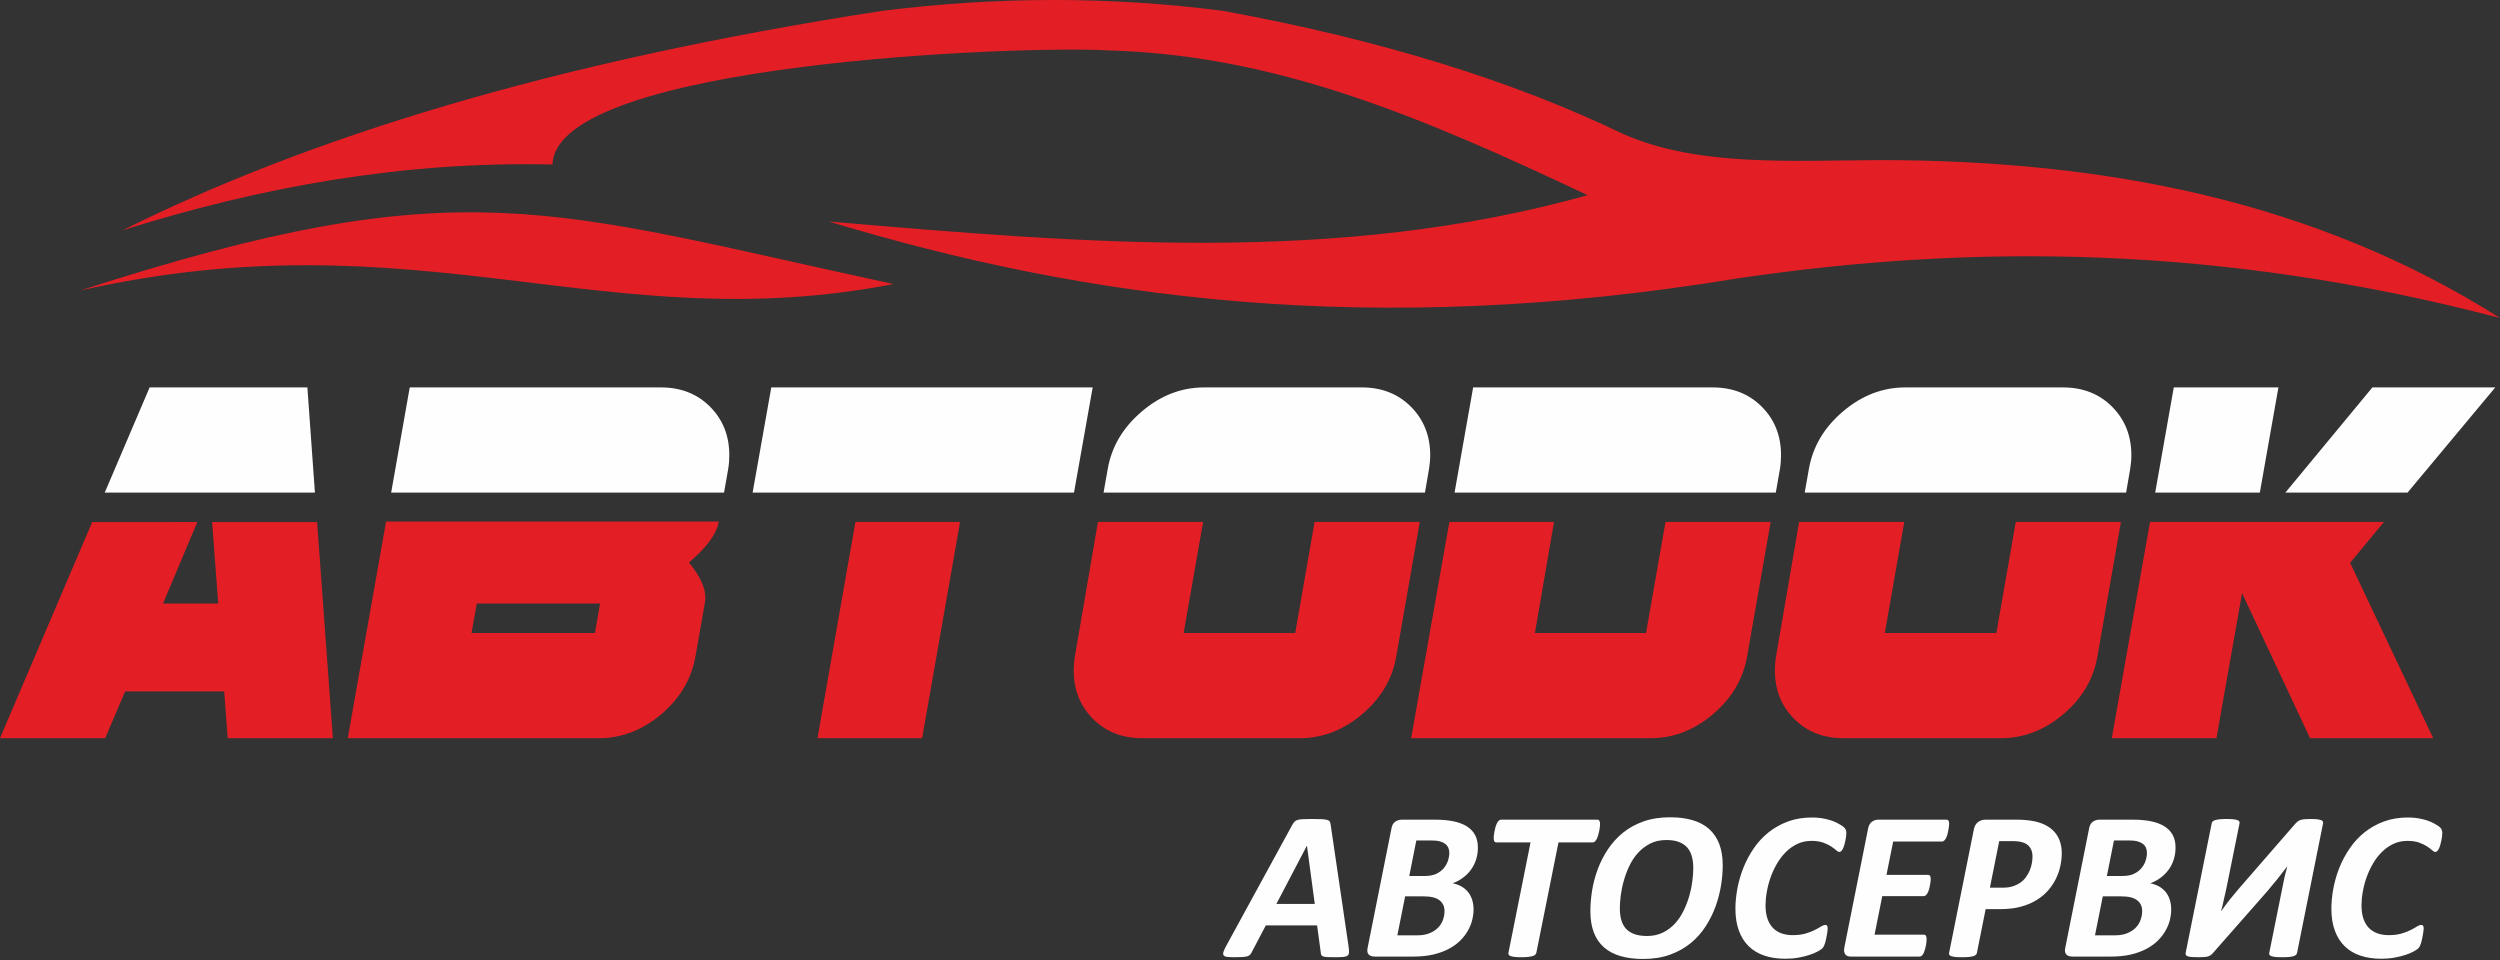<svg width="125" height="48" viewBox="0 0 125 48" fill="none" xmlns="http://www.w3.org/2000/svg">
<rect x="0" y="0" width="125" height="48" fill="#333333" stroke="none"/>
<path d="M121.66 36.909H115.503L112.103 29.656L110.823 36.909H105.591L107.501 26.098H119.198L117.506 28.14L121.66 36.909Z" fill="#E31E24"/>
<path d="M113.921 19.371L112.992 24.63H107.76L108.689 19.371H113.921Z" fill="#FEFEFE"/>
<path d="M124.763 19.371L120.377 24.63H114.268L118.619 19.371H124.763Z" fill="#FEFEFE"/>
<path d="M106.046 26.098L104.872 32.82C104.679 33.946 104.11 34.91 103.163 35.712C102.221 36.51 101.182 36.909 100.051 36.909H92.163C91.169 36.909 90.354 36.589 89.71 35.945C89.065 35.301 88.745 34.494 88.745 33.521C88.745 33.285 88.763 33.052 88.802 32.82L89.955 26.098H95.213L94.241 31.65H99.819L100.788 26.098H106.046Z" fill="#E31E24"/>
<path d="M106.568 22.759C106.568 22.995 106.546 23.227 106.507 23.46L106.305 24.63H90.235L90.441 23.468C90.634 22.338 91.204 21.374 92.15 20.572C93.093 19.77 94.131 19.371 95.262 19.371H103.15C104.14 19.371 104.96 19.691 105.604 20.335C106.244 20.979 106.568 21.786 106.568 22.759Z" fill="#FEFEFE"/>
<path d="M88.534 26.098L87.355 32.82C87.163 33.946 86.593 34.91 85.646 35.712C84.704 36.51 83.666 36.909 82.535 36.909H70.558L72.469 26.098H77.701L76.746 31.65H82.302L83.275 26.098H88.534Z" fill="#E31E24"/>
<path d="M89.052 22.759C89.052 22.995 89.034 23.227 88.995 23.46L88.79 24.63H72.728L73.657 19.371H85.634C86.629 19.371 87.444 19.691 88.088 20.335C88.732 20.979 89.052 21.786 89.052 22.759Z" fill="#FEFEFE"/>
<path d="M70.988 26.098L69.814 32.82C69.621 33.946 69.051 34.91 68.105 35.712C67.163 36.51 66.124 36.909 64.993 36.909H57.105C56.111 36.909 55.295 36.589 54.651 35.945C54.007 35.301 53.687 34.494 53.687 33.521C53.687 33.285 53.705 33.052 53.744 32.82L54.897 26.098H60.155L59.182 31.65H64.761L65.73 26.098H70.988Z" fill="#E31E24"/>
<path d="M71.51 22.759C71.51 22.995 71.488 23.227 71.449 23.46L71.247 24.63H55.178L55.383 23.468C55.576 22.338 56.146 21.374 57.093 20.572C58.035 19.77 59.073 19.371 60.204 19.371H68.092C69.082 19.371 69.902 19.691 70.546 20.335C71.186 20.979 71.51 21.786 71.51 22.759Z" fill="#FEFEFE"/>
<path d="M48.004 26.098L46.106 36.909H40.874L42.771 26.098H48.004Z" fill="#E31E24"/>
<path d="M54.634 19.371L53.7 24.63H37.631L38.564 19.371H54.634Z" fill="#FEFEFE"/>
<path d="M30.005 30.178H23.839L23.576 31.65H29.746L30.005 30.178ZM35.938 26.076C35.842 26.681 35.347 27.364 34.448 28.127C34.996 28.793 35.268 29.38 35.268 29.889C35.268 29.985 35.259 30.081 35.237 30.182L34.773 32.82C34.576 33.947 34.006 34.91 33.064 35.712C32.117 36.51 31.079 36.909 29.952 36.909H17.388L19.304 26.076H35.938Z" fill="#E31E24"/>
<path d="M36.465 22.759C36.465 22.995 36.447 23.227 36.408 23.46L36.202 24.63H19.558L20.487 19.371H33.046C34.041 19.371 34.861 19.691 35.501 20.335C36.145 20.979 36.465 21.786 36.465 22.759Z" fill="#FEFEFE"/>
<path d="M16.644 36.909H11.385L11.21 34.569H6.258L5.259 36.909H0L4.61 26.102H8.523C9.382 26.102 9.829 26.098 9.869 26.098L8.151 30.178H10.912L10.605 26.102H15.855L16.644 36.909Z" fill="#E31E24"/>
<path d="M15.746 24.63H5.237L7.481 19.371H15.369L15.746 24.63Z" fill="#FEFEFE"/>
<path fill-rule="evenodd" clip-rule="evenodd" d="M3.993 14.531C23.164 8.345 27.314 10.465 44.676 14.202C30.274 17.006 20.917 10.708 3.993 14.531ZM27.624 8.224C20.143 8.056 13.026 9.343 6.131 11.514C15.373 6.905 27.518 3.109 44.072 0.548C49.774 -0.169 55.476 -0.197 61.179 0.548C69.099 1.999 75.702 4.069 81.136 6.689C84.892 8.354 89.555 8.022 94.076 8.005C105.234 8.022 115.743 10.034 125 15.9C110.974 12.225 98.524 12.191 86.839 13.926C68.503 16.938 54.217 14.94 41.441 11.075C54.136 12.156 66.834 13.271 79.382 9.759C70.961 5.779 63.77 2.766 55.477 2.522C51.087 2.259 27.793 3.139 27.624 8.224Z" fill="#E31E24"/>
<path d="M67.427 47.311C67.445 47.439 67.453 47.538 67.451 47.612C67.449 47.686 67.426 47.742 67.379 47.78C67.33 47.816 67.254 47.84 67.146 47.849C67.037 47.858 66.889 47.861 66.702 47.861C66.564 47.861 66.454 47.859 66.368 47.854C66.283 47.849 66.216 47.838 66.169 47.824C66.124 47.811 66.091 47.789 66.073 47.761C66.055 47.733 66.044 47.694 66.041 47.645L65.855 46.269H63.291L62.585 47.612C62.56 47.663 62.533 47.704 62.501 47.737C62.47 47.771 62.423 47.796 62.363 47.815C62.304 47.831 62.222 47.843 62.123 47.851C62.022 47.858 61.896 47.861 61.744 47.861C61.581 47.861 61.454 47.856 61.363 47.845C61.273 47.834 61.213 47.809 61.183 47.769C61.154 47.728 61.15 47.672 61.172 47.598C61.195 47.522 61.24 47.425 61.307 47.3L64.624 41.225C64.66 41.166 64.696 41.117 64.73 41.08C64.766 41.042 64.817 41.015 64.884 40.996C64.948 40.976 65.037 40.963 65.151 40.958C65.263 40.952 65.409 40.95 65.591 40.95C65.797 40.95 65.96 40.952 66.081 40.958C66.2 40.963 66.294 40.976 66.36 40.996C66.427 41.015 66.471 41.044 66.49 41.082C66.512 41.122 66.526 41.174 66.534 41.241L67.427 47.311ZM65.348 42.29H65.342L63.818 45.197H65.739L65.348 42.29ZM73.894 42.379C73.894 42.586 73.866 42.783 73.808 42.967C73.75 43.153 73.665 43.322 73.555 43.476C73.445 43.63 73.311 43.765 73.154 43.882C72.999 44 72.824 44.096 72.631 44.166C72.784 44.193 72.927 44.243 73.055 44.314C73.185 44.384 73.295 44.475 73.387 44.583C73.479 44.693 73.552 44.823 73.602 44.973C73.653 45.123 73.678 45.291 73.678 45.478C73.678 45.648 73.654 45.823 73.609 46.005C73.564 46.186 73.492 46.365 73.393 46.536C73.295 46.71 73.167 46.876 73.008 47.033C72.851 47.19 72.66 47.327 72.436 47.444C72.214 47.563 71.956 47.657 71.665 47.726C71.372 47.795 71.033 47.829 70.647 47.829H68.746C68.601 47.829 68.496 47.793 68.431 47.722C68.366 47.652 68.349 47.542 68.381 47.39L69.573 41.422C69.601 41.266 69.662 41.154 69.76 41.086C69.858 41.017 69.97 40.983 70.098 40.983H71.748C72.111 40.983 72.423 41.012 72.687 41.068C72.95 41.124 73.172 41.209 73.351 41.324C73.53 41.438 73.665 41.582 73.757 41.758C73.849 41.933 73.894 42.138 73.894 42.379ZM72.465 42.638C72.465 42.539 72.446 42.453 72.412 42.379C72.376 42.304 72.324 42.239 72.253 42.187C72.181 42.135 72.093 42.093 71.984 42.066C71.878 42.037 71.741 42.023 71.575 42.023H70.816L70.463 43.799H71.244C71.473 43.799 71.663 43.763 71.815 43.691C71.966 43.619 72.091 43.526 72.187 43.411C72.284 43.297 72.354 43.171 72.398 43.034C72.443 42.897 72.465 42.765 72.465 42.638ZM72.226 45.549C72.226 45.323 72.143 45.145 71.975 45.014C71.809 44.883 71.544 44.818 71.177 44.818H70.257L69.867 46.767H70.849C71.098 46.767 71.309 46.731 71.479 46.661C71.65 46.59 71.791 46.499 71.901 46.386C72.013 46.273 72.094 46.143 72.147 45.996C72.199 45.85 72.226 45.7 72.226 45.549ZM80.004 41.205C80.004 41.23 80.001 41.27 79.995 41.324C79.99 41.378 79.981 41.44 79.97 41.506C79.957 41.573 79.941 41.644 79.921 41.716C79.903 41.788 79.88 41.855 79.853 41.914C79.827 41.974 79.795 42.023 79.759 42.063C79.721 42.1 79.681 42.12 79.64 42.12H77.924L76.817 47.64C76.806 47.674 76.789 47.706 76.76 47.735C76.733 47.762 76.689 47.786 76.631 47.804C76.572 47.82 76.498 47.834 76.409 47.845C76.319 47.856 76.206 47.861 76.068 47.861C75.935 47.861 75.823 47.856 75.734 47.845C75.646 47.834 75.579 47.82 75.53 47.804C75.483 47.786 75.451 47.762 75.435 47.735C75.42 47.706 75.415 47.674 75.422 47.64L76.527 42.12H74.823C74.77 42.12 74.734 42.1 74.714 42.063C74.694 42.023 74.685 41.971 74.685 41.904C74.685 41.875 74.687 41.833 74.692 41.779C74.698 41.725 74.707 41.663 74.719 41.593C74.732 41.525 74.747 41.454 74.766 41.382C74.786 41.31 74.81 41.245 74.837 41.183C74.866 41.124 74.896 41.075 74.933 41.039C74.967 41.001 75.007 40.983 75.048 40.983H79.871C79.914 40.983 79.947 41.003 79.97 41.041C79.992 41.08 80.004 41.135 80.004 41.205ZM86.137 43.274C86.137 43.584 86.108 43.917 86.052 44.269C85.996 44.621 85.904 44.971 85.78 45.318C85.655 45.664 85.489 45.996 85.285 46.314C85.081 46.632 84.832 46.912 84.54 47.152C84.247 47.394 83.902 47.587 83.507 47.732C83.111 47.876 82.662 47.948 82.158 47.948C81.73 47.948 81.353 47.901 81.026 47.805C80.699 47.71 80.423 47.563 80.199 47.367C79.975 47.17 79.805 46.921 79.69 46.621C79.576 46.321 79.519 45.969 79.519 45.563C79.519 45.233 79.548 44.886 79.605 44.525C79.665 44.164 79.757 43.81 79.887 43.462C80.015 43.115 80.185 42.785 80.392 42.471C80.6 42.156 80.851 41.88 81.144 41.64C81.438 41.402 81.779 41.212 82.171 41.073C82.562 40.934 83.008 40.864 83.505 40.864C83.933 40.864 84.31 40.913 84.635 41.01C84.962 41.105 85.236 41.254 85.46 41.454C85.682 41.653 85.85 41.904 85.966 42.207C86.079 42.51 86.137 42.866 86.137 43.274ZM84.664 43.404C84.664 43.187 84.641 42.992 84.592 42.819C84.545 42.644 84.469 42.496 84.362 42.377C84.258 42.258 84.119 42.164 83.947 42.099C83.778 42.034 83.568 42.001 83.321 42.001C83.014 42.001 82.745 42.061 82.512 42.178C82.279 42.297 82.075 42.451 81.902 42.642C81.73 42.832 81.584 43.05 81.469 43.294C81.351 43.539 81.259 43.788 81.189 44.041C81.116 44.292 81.067 44.539 81.037 44.78C81.006 45.018 80.992 45.229 80.992 45.408C80.992 45.626 81.015 45.823 81.064 45.996C81.111 46.168 81.189 46.314 81.297 46.432C81.403 46.551 81.544 46.641 81.714 46.704C81.886 46.767 82.097 46.8 82.348 46.8C82.651 46.8 82.918 46.742 83.151 46.625C83.384 46.509 83.586 46.356 83.757 46.168C83.927 45.978 84.072 45.764 84.187 45.52C84.305 45.276 84.399 45.029 84.469 44.78C84.54 44.529 84.59 44.283 84.619 44.043C84.649 43.803 84.664 43.59 84.664 43.404ZM92.317 41.649C92.317 41.746 92.3 41.88 92.266 42.046C92.234 42.212 92.191 42.346 92.14 42.445C92.09 42.546 92.032 42.597 91.969 42.597C91.921 42.597 91.867 42.568 91.804 42.509C91.741 42.451 91.658 42.388 91.555 42.321C91.454 42.254 91.322 42.191 91.165 42.133C91.006 42.074 90.808 42.044 90.573 42.044C90.311 42.044 90.073 42.097 89.858 42.2C89.643 42.304 89.45 42.442 89.282 42.613C89.112 42.783 88.965 42.98 88.838 43.202C88.71 43.424 88.605 43.653 88.522 43.893C88.439 44.133 88.378 44.372 88.338 44.61C88.296 44.846 88.277 45.068 88.277 45.272C88.277 45.518 88.307 45.734 88.369 45.922C88.432 46.108 88.52 46.264 88.636 46.386C88.753 46.509 88.896 46.603 89.066 46.665C89.235 46.726 89.425 46.757 89.638 46.757C89.887 46.757 90.102 46.729 90.281 46.677C90.457 46.625 90.609 46.565 90.735 46.502C90.86 46.439 90.965 46.379 91.046 46.327C91.129 46.275 91.205 46.247 91.271 46.247C91.317 46.247 91.348 46.264 91.362 46.298C91.378 46.33 91.385 46.378 91.385 46.439C91.385 46.462 91.382 46.5 91.374 46.549C91.367 46.6 91.358 46.654 91.349 46.717C91.339 46.778 91.326 46.845 91.311 46.917C91.297 46.99 91.281 47.056 91.264 47.119C91.246 47.181 91.227 47.237 91.203 47.289C91.18 47.34 91.149 47.385 91.111 47.423C91.071 47.463 90.995 47.513 90.883 47.574C90.771 47.636 90.632 47.694 90.472 47.746C90.309 47.8 90.125 47.845 89.921 47.882C89.717 47.919 89.499 47.937 89.266 47.937C88.883 47.937 88.537 47.887 88.228 47.784C87.919 47.681 87.657 47.528 87.442 47.318C87.228 47.111 87.061 46.85 86.946 46.536C86.829 46.222 86.771 45.855 86.771 45.437C86.771 45.108 86.805 44.769 86.872 44.413C86.939 44.059 87.04 43.713 87.175 43.375C87.311 43.038 87.482 42.716 87.691 42.413C87.899 42.109 88.145 41.844 88.428 41.617C88.712 41.391 89.035 41.209 89.396 41.075C89.757 40.941 90.158 40.875 90.598 40.875C90.845 40.875 91.078 40.9 91.299 40.952C91.519 41.003 91.712 41.071 91.874 41.156C92.039 41.241 92.154 41.317 92.219 41.385C92.285 41.454 92.317 41.542 92.317 41.649ZM97.457 41.185C97.457 41.207 97.455 41.243 97.45 41.297C97.444 41.349 97.435 41.409 97.424 41.474C97.415 41.539 97.401 41.608 97.383 41.678C97.365 41.75 97.343 41.813 97.316 41.873C97.291 41.931 97.258 41.979 97.222 42.019C97.184 42.057 97.144 42.077 97.103 42.077H94.658L94.324 43.745H96.399C96.448 43.745 96.484 43.763 96.504 43.797C96.525 43.834 96.536 43.882 96.536 43.946C96.536 43.971 96.534 44.009 96.529 44.059C96.523 44.11 96.514 44.169 96.504 44.234C96.495 44.3 96.48 44.364 96.462 44.431C96.444 44.498 96.423 44.559 96.395 44.617C96.37 44.673 96.338 44.718 96.303 44.755C96.267 44.789 96.229 44.807 96.186 44.807H94.113L93.727 46.735H96.204C96.245 46.735 96.278 46.753 96.298 46.791C96.32 46.827 96.331 46.881 96.331 46.953C96.331 46.977 96.328 47.017 96.325 47.069C96.321 47.123 96.314 47.183 96.302 47.247C96.289 47.312 96.274 47.379 96.256 47.446C96.238 47.513 96.216 47.576 96.191 47.636C96.164 47.694 96.133 47.74 96.099 47.776C96.063 47.811 96.023 47.829 95.978 47.829H92.537C92.481 47.829 92.429 47.822 92.383 47.805C92.337 47.789 92.299 47.762 92.27 47.726C92.24 47.688 92.219 47.643 92.209 47.589C92.198 47.533 92.2 47.468 92.214 47.39L93.406 41.422C93.438 41.266 93.501 41.154 93.599 41.086C93.695 41.017 93.803 40.983 93.92 40.983H97.32C97.412 40.983 97.457 41.05 97.457 41.185ZM103.088 42.662C103.088 42.859 103.066 43.064 103.021 43.281C102.978 43.496 102.905 43.707 102.808 43.913C102.709 44.121 102.58 44.316 102.424 44.501C102.266 44.686 102.075 44.85 101.846 44.993C101.618 45.137 101.354 45.249 101.055 45.332C100.755 45.415 100.403 45.457 99.997 45.457H99.282L98.845 47.645C98.84 47.679 98.822 47.712 98.793 47.74C98.764 47.767 98.721 47.791 98.661 47.809C98.6 47.825 98.524 47.84 98.432 47.849C98.341 47.858 98.228 47.861 98.094 47.861C97.962 47.861 97.856 47.858 97.769 47.849C97.682 47.84 97.616 47.825 97.565 47.809C97.516 47.791 97.484 47.769 97.466 47.742C97.448 47.715 97.444 47.683 97.455 47.645L98.69 41.481C98.721 41.315 98.789 41.191 98.895 41.108C99 41.025 99.13 40.983 99.284 40.983H100.78C100.965 40.983 101.129 40.988 101.274 41.001C101.418 41.014 101.561 41.034 101.701 41.062C101.916 41.104 102.109 41.171 102.281 41.259C102.452 41.346 102.597 41.456 102.718 41.589C102.837 41.721 102.929 41.877 102.992 42.055C103.055 42.234 103.088 42.434 103.088 42.662ZM101.625 42.819C101.625 42.649 101.586 42.503 101.504 42.379C101.423 42.255 101.297 42.169 101.129 42.118C101.055 42.095 100.972 42.077 100.88 42.068C100.788 42.059 100.687 42.055 100.573 42.055H99.961L99.495 44.384H100.132C100.334 44.384 100.508 44.361 100.65 44.312C100.795 44.265 100.919 44.202 101.028 44.124C101.136 44.047 101.228 43.955 101.304 43.848C101.38 43.742 101.441 43.632 101.49 43.514C101.537 43.397 101.573 43.279 101.593 43.162C101.615 43.043 101.625 42.929 101.625 42.819ZM108.777 42.379C108.777 42.586 108.748 42.783 108.69 42.967C108.632 43.153 108.548 43.322 108.438 43.476C108.327 43.63 108.194 43.765 108.036 43.882C107.881 44 107.706 44.096 107.513 44.166C107.666 44.193 107.809 44.243 107.937 44.314C108.067 44.384 108.177 44.475 108.269 44.583C108.362 44.693 108.434 44.823 108.484 44.973C108.535 45.123 108.56 45.291 108.56 45.478C108.56 45.648 108.537 45.823 108.492 46.005C108.447 46.186 108.374 46.365 108.275 46.536C108.177 46.71 108.049 46.876 107.89 47.033C107.733 47.19 107.542 47.327 107.318 47.444C107.096 47.563 106.838 47.657 106.547 47.726C106.255 47.795 105.915 47.829 105.529 47.829H103.628C103.483 47.829 103.378 47.793 103.314 47.722C103.248 47.652 103.23 47.542 103.263 47.39L104.455 41.422C104.484 41.266 104.545 41.154 104.642 41.086C104.74 41.017 104.852 40.983 104.98 40.983H106.63C106.993 40.983 107.305 41.012 107.569 41.068C107.832 41.124 108.055 41.209 108.233 41.324C108.412 41.438 108.548 41.582 108.64 41.758C108.732 41.933 108.777 42.138 108.777 42.379ZM107.347 42.638C107.347 42.539 107.328 42.453 107.294 42.379C107.258 42.304 107.206 42.239 107.136 42.187C107.063 42.135 106.975 42.093 106.867 42.066C106.76 42.037 106.623 42.023 106.457 42.023H105.698L105.344 43.799H106.126C106.356 43.799 106.545 43.763 106.697 43.691C106.848 43.619 106.973 43.526 107.069 43.411C107.166 43.297 107.237 43.171 107.28 43.034C107.325 42.897 107.347 42.765 107.347 42.638ZM107.109 45.549C107.109 45.323 107.026 45.145 106.857 45.014C106.691 44.883 106.426 44.818 106.06 44.818H105.139L104.749 46.767H105.731C105.98 46.767 106.191 46.731 106.361 46.661C106.532 46.59 106.673 46.499 106.784 46.386C106.895 46.273 106.977 46.143 107.029 45.996C107.081 45.85 107.109 45.7 107.109 45.549ZM114.852 47.65C114.845 47.684 114.829 47.715 114.8 47.742C114.773 47.769 114.729 47.791 114.672 47.809C114.614 47.825 114.54 47.84 114.449 47.849C114.357 47.858 114.247 47.861 114.114 47.861C113.974 47.861 113.861 47.858 113.774 47.849C113.687 47.84 113.619 47.825 113.572 47.809C113.523 47.791 113.491 47.769 113.475 47.742C113.458 47.715 113.455 47.684 113.462 47.65L114.054 44.708C114.076 44.601 114.097 44.491 114.121 44.374C114.144 44.258 114.168 44.139 114.193 44.018C114.216 43.895 114.245 43.774 114.278 43.651C114.308 43.53 114.339 43.417 114.368 43.31C114.209 43.521 114.043 43.736 113.872 43.951C113.698 44.166 113.529 44.37 113.362 44.565L110.645 47.655C110.609 47.697 110.573 47.732 110.533 47.758C110.495 47.786 110.449 47.805 110.394 47.822C110.34 47.838 110.275 47.849 110.201 47.854C110.125 47.859 110.032 47.861 109.92 47.861C109.781 47.861 109.669 47.858 109.584 47.851C109.499 47.843 109.432 47.831 109.383 47.815C109.337 47.796 109.306 47.773 109.291 47.742C109.277 47.712 109.275 47.674 109.286 47.629L110.586 41.162C110.59 41.127 110.606 41.097 110.636 41.07C110.665 41.042 110.711 41.021 110.768 41.003C110.826 40.987 110.9 40.972 110.99 40.963C111.081 40.954 111.192 40.95 111.326 40.95C111.461 40.95 111.572 40.954 111.658 40.963C111.743 40.972 111.812 40.987 111.861 41.003C111.911 41.021 111.944 41.042 111.962 41.07C111.98 41.097 111.985 41.127 111.978 41.162L111.331 44.359C111.315 44.444 111.294 44.536 111.27 44.639C111.245 44.742 111.221 44.845 111.2 44.947C111.178 45.052 111.157 45.157 111.131 45.26C111.106 45.365 111.081 45.46 111.055 45.549H111.066C111.129 45.457 111.198 45.361 111.274 45.26C111.35 45.161 111.429 45.058 111.508 44.957C111.59 44.854 111.671 44.755 111.752 44.661C111.833 44.565 111.909 44.475 111.98 44.39L114.762 41.189C114.805 41.143 114.847 41.104 114.886 41.071C114.928 41.041 114.977 41.015 115.033 40.997C115.089 40.981 115.155 40.968 115.231 40.961C115.307 40.954 115.401 40.95 115.511 40.95C115.648 40.95 115.758 40.954 115.845 40.963C115.932 40.972 115.998 40.987 116.045 41.003C116.093 41.021 116.125 41.042 116.139 41.07C116.156 41.097 116.161 41.127 116.154 41.162L114.852 47.65ZM122.115 41.649C122.115 41.746 122.099 41.88 122.064 42.046C122.032 42.212 121.989 42.346 121.938 42.445C121.888 42.546 121.83 42.597 121.767 42.597C121.72 42.597 121.666 42.568 121.602 42.509C121.539 42.451 121.456 42.388 121.354 42.321C121.252 42.254 121.121 42.191 120.963 42.133C120.805 42.074 120.606 42.044 120.371 42.044C120.109 42.044 119.871 42.097 119.656 42.2C119.442 42.304 119.248 42.442 119.08 42.613C118.91 42.783 118.763 42.98 118.636 43.202C118.508 43.424 118.403 43.653 118.32 43.893C118.237 44.133 118.176 44.372 118.136 44.61C118.094 44.846 118.075 45.068 118.075 45.272C118.075 45.518 118.105 45.734 118.167 45.922C118.23 46.108 118.318 46.264 118.434 46.386C118.551 46.509 118.694 46.603 118.864 46.665C119.034 46.726 119.223 46.757 119.436 46.757C119.685 46.757 119.9 46.729 120.079 46.677C120.256 46.625 120.407 46.565 120.534 46.502C120.658 46.439 120.763 46.379 120.844 46.327C120.927 46.275 121.003 46.247 121.07 46.247C121.115 46.247 121.146 46.264 121.16 46.298C121.176 46.33 121.184 46.378 121.184 46.439C121.184 46.462 121.18 46.5 121.173 46.549C121.165 46.6 121.156 46.654 121.148 46.717C121.137 46.778 121.124 46.845 121.11 46.917C121.095 46.99 121.079 47.056 121.063 47.119C121.044 47.181 121.025 47.237 121.001 47.289C120.978 47.34 120.947 47.385 120.909 47.423C120.869 47.463 120.793 47.513 120.682 47.574C120.57 47.636 120.431 47.694 120.27 47.746C120.108 47.8 119.923 47.845 119.719 47.882C119.515 47.919 119.297 47.937 119.064 47.937C118.681 47.937 118.335 47.887 118.026 47.784C117.717 47.681 117.455 47.528 117.241 47.318C117.026 47.111 116.86 46.85 116.744 46.536C116.627 46.222 116.569 45.855 116.569 45.437C116.569 45.108 116.603 44.769 116.67 44.413C116.737 44.059 116.838 43.713 116.973 43.375C117.109 43.038 117.28 42.716 117.49 42.413C117.697 42.109 117.943 41.844 118.226 41.617C118.51 41.391 118.833 41.209 119.194 41.075C119.555 40.941 119.956 40.875 120.396 40.875C120.644 40.875 120.877 40.9 121.097 40.952C121.317 41.003 121.51 41.071 121.673 41.156C121.837 41.241 121.953 41.317 122.018 41.385C122.083 41.454 122.115 41.542 122.115 41.649Z" fill="#FEFEFE"/>
</svg>
